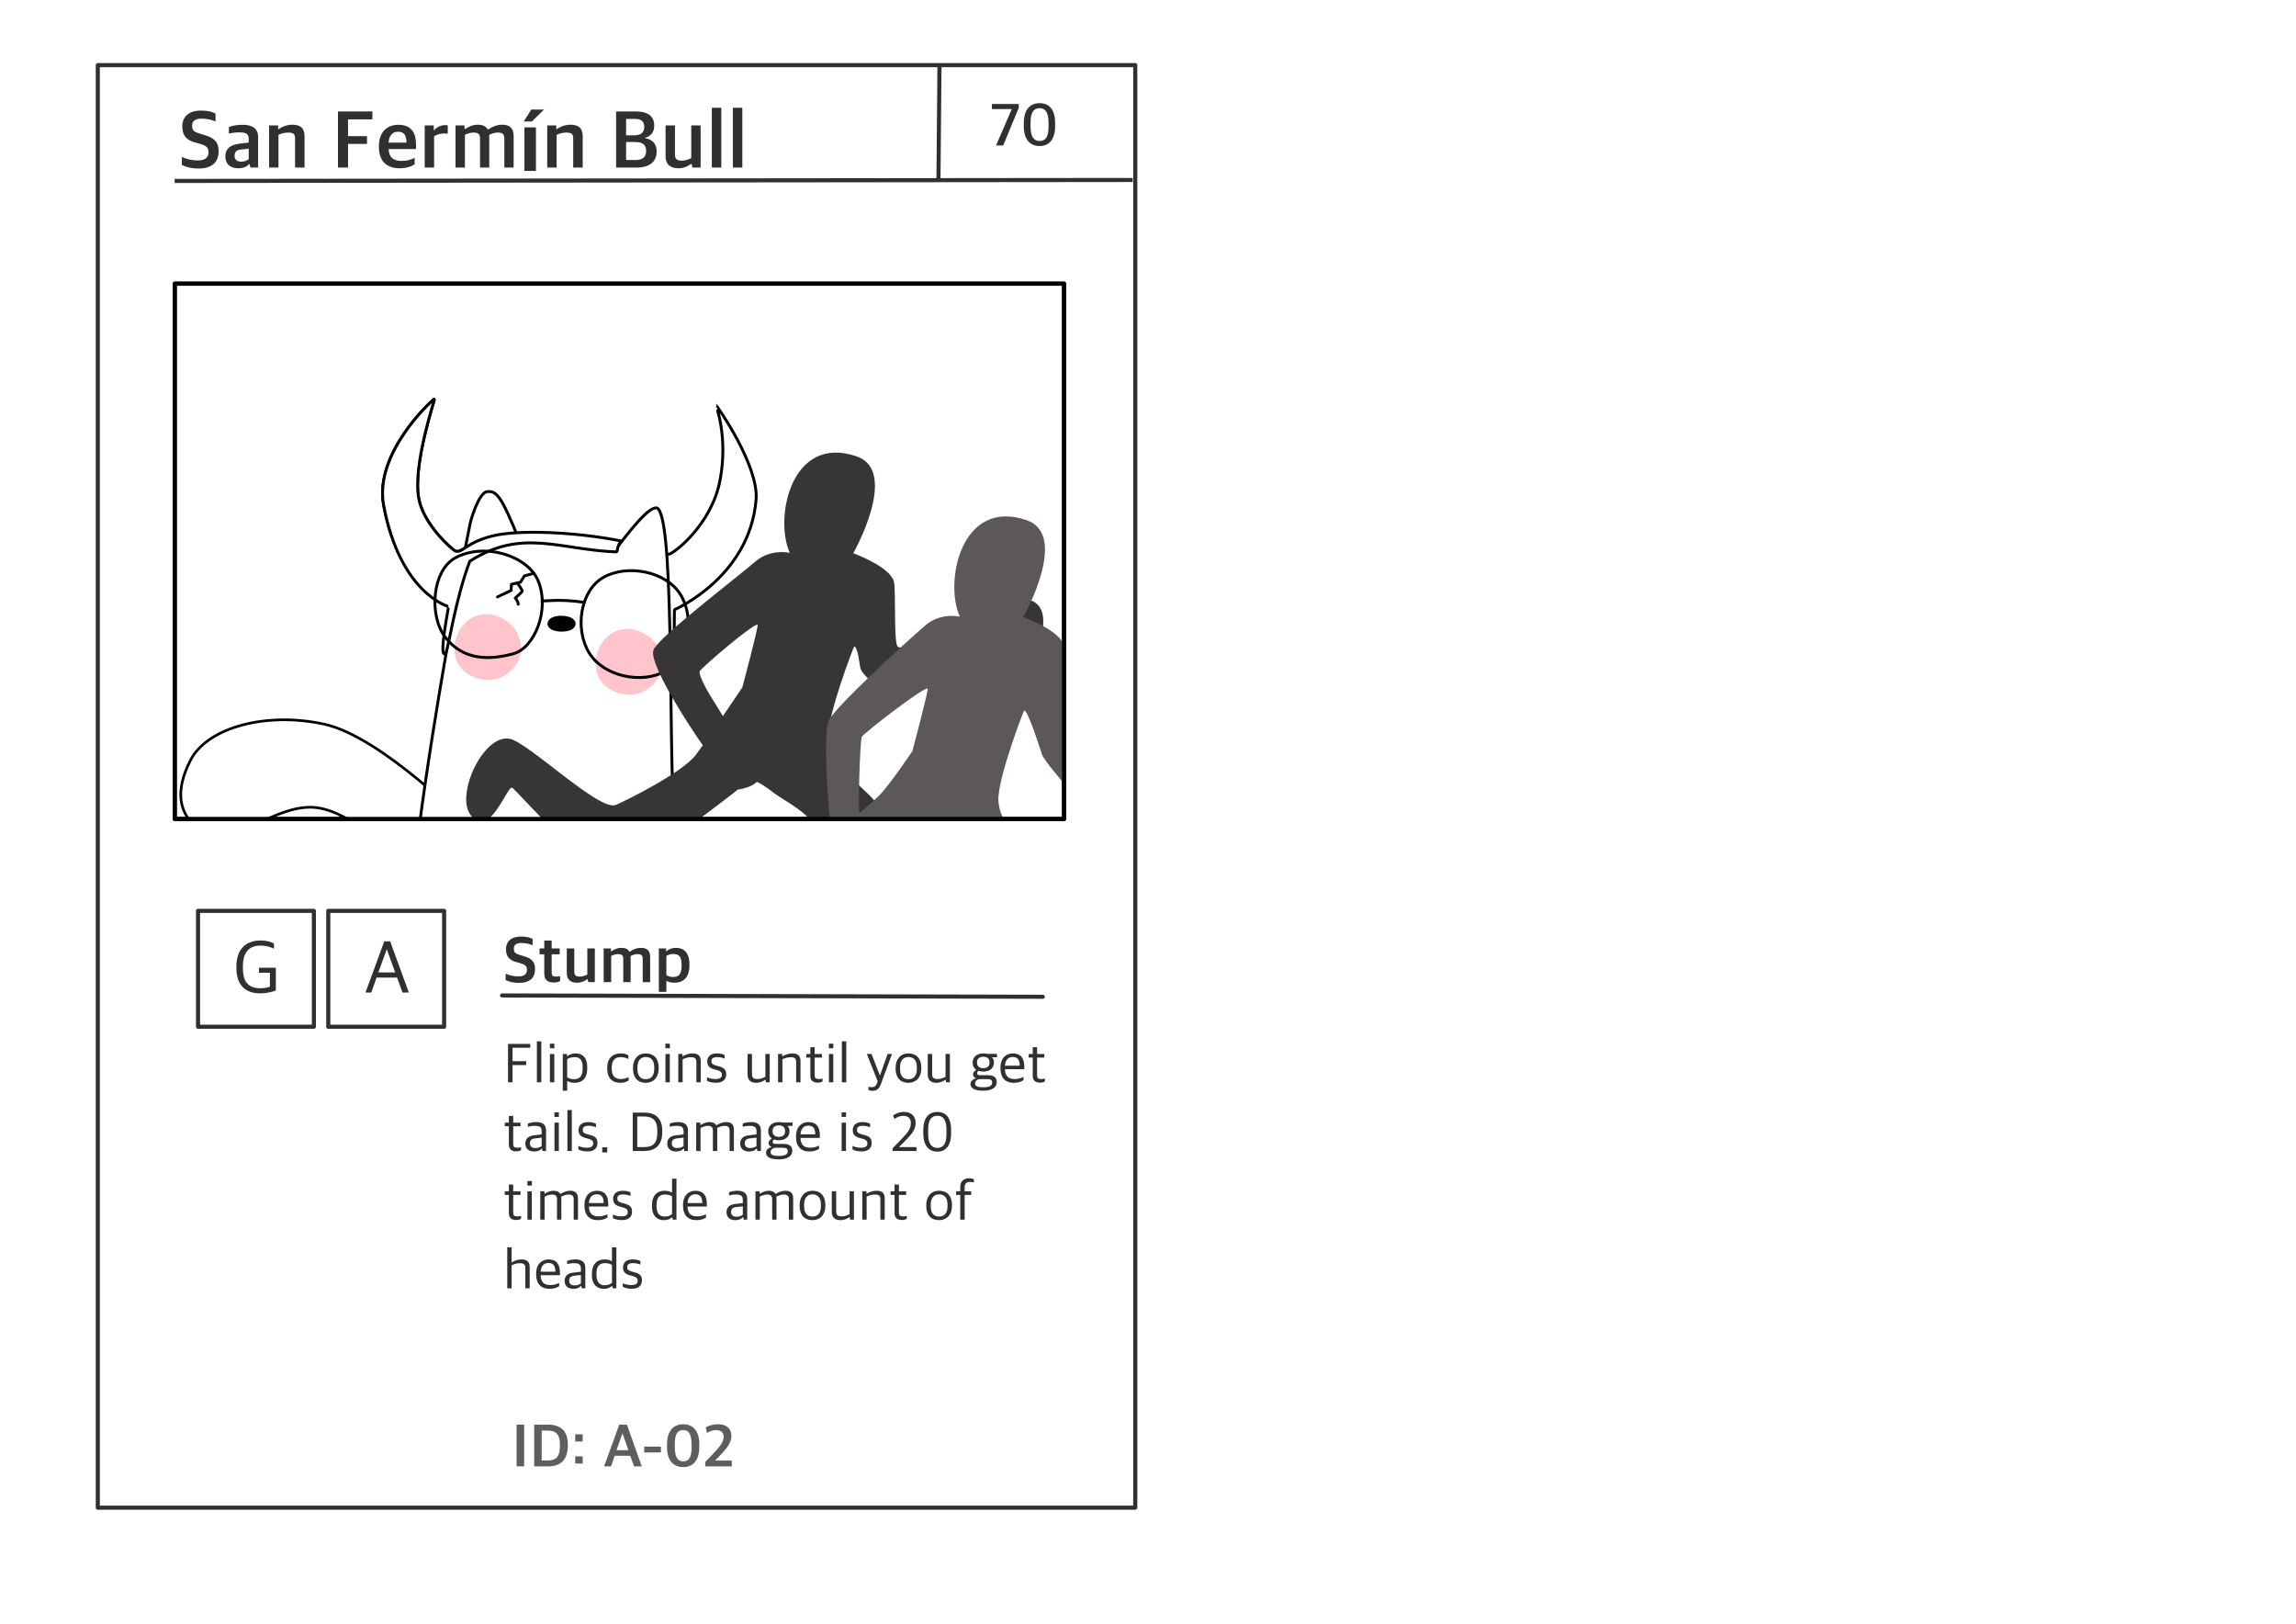 <?xml version="1.0" encoding="UTF-8" standalone="no"?>
<!DOCTYPE svg PUBLIC "-//W3C//DTD SVG 1.1//EN" "http://www.w3.org/Graphics/SVG/1.1/DTD/svg11.dtd">
<!-- Created with Vectornator (http://vectornator.io/) -->
<svg height="100%" stroke-miterlimit="10" style="fill-rule:nonzero;clip-rule:evenodd;stroke-linecap:round;stroke-linejoin:round;" version="1.1" viewBox="0 0 3370.82 2384.24" width="100%" xml:space="preserve" xmlns="http://www.w3.org/2000/svg" xmlns:vectornator="http://vectornator.io" xmlns:xlink="http://www.w3.org/1999/xlink">
<defs>
<filter color-interpolation-filters="sRGB" filterUnits="userSpaceOnUse" height="2185.82" id="Filter" width="1591.42" x="122.043" y="88.045">
<feDropShadow dx="12.619" dy="26.617" flood-color="#000000" flood-opacity="0.333" in="SourceGraphic" result="Shadow" stdDeviation="12.461"/>
</filter>
<linearGradient gradientTransform="matrix(0.339 0 0 0.339 144.487 949.429)" gradientUnits="userSpaceOnUse" id="LinearGradient" x1="410.499" x2="811.333" y1="1963.39" y2="1963.39">
<stop offset="0" stop-color="#11256b"/>
<stop offset="0.705" stop-color="#2a57fa"/>
<stop offset="1" stop-color="#8ba0ef"/>
</linearGradient>
<radialGradient cx="496.217" cy="1606.08" gradientTransform="matrix(1 0 0 1 -131.763 1.042)" gradientUnits="userSpaceOnUse" id="RadialGradient" r="80.328">
<stop offset="0.818" stop-color="#1c0740" stop-opacity="0.002"/>
<stop offset="1" stop-color="#000000"/>
</radialGradient>
<linearGradient gradientTransform="matrix(0.339 0 0 0.339 276.4 949.429)" gradientUnits="userSpaceOnUse" id="LinearGradient_2" x1="410.499" x2="811.333" y1="1963.39" y2="1963.39">
<stop offset="0" stop-color="#11256b"/>
<stop offset="0.705" stop-color="#2a57fa"/>
<stop offset="1" stop-color="#8ba0ef"/>
</linearGradient>
<radialGradient cx="496.217" cy="1606.08" gradientTransform="matrix(1 0 0 1 0 0)" gradientUnits="userSpaceOnUse" id="RadialGradient_2" r="80.328">
<stop offset="0.818" stop-color="#1c0740" stop-opacity="0.002"/>
<stop offset="1" stop-color="#000000"/>
</radialGradient>
<linearGradient gradientTransform="matrix(1 0 0 1 0 0)" gradientUnits="userSpaceOnUse" id="LinearGradient_3" x1="730.776" x2="541.797" y1="382.208" y2="1011.62">
<stop offset="0.159" stop-color="#c9e7f6"/>
<stop offset="0.752" stop-color="#0e8fc2"/>
</linearGradient>
<path d="M256.549 416.4L1562.17 416.4L1562.17 1202.1L256.549 1202.1L256.549 416.4Z" id="Fill"/>
</defs>
<g id="Capa-3-copiar" vectornator:layerName="Capa 3 copiar">
<path d="M143.577 95.581L1666.7 95.581L1666.7 2213.09L143.577 2213.09L143.577 95.581Z" fill="#ffffff" fill-rule="nonzero" filter="url(#Filter)" stroke="#303030" stroke-linecap="round" stroke-linejoin="round" stroke-width="6" vectornator:shadowAngle="1.12809" vectornator:shadowColor="#000000" vectornator:shadowOffset="29.4574" vectornator:shadowOpacity="0.333" vectornator:shadowRadius="24.9225"/>
<g opacity="0">
<path d="M283.765 1606.09C283.765 1561.43 319.729 1525.23 364.093 1525.23C408.457 1525.23 444.421 1561.43 444.421 1606.09C444.421 1650.74 408.457 1686.94 364.093 1686.94C319.729 1686.94 283.765 1650.74 283.765 1606.09Z" fill="#1c0740" fill-rule="nonzero" opacity="1" stroke="none"/>
<path d="M419.24 1664.68C404.826 1678.51 385.312 1687 363.828 1687C319.464 1687 283.5 1650.8 283.5 1606.14C301.226 1545.49 375.849 1531.39 391.327 1548.21C382.439 1552.88 331.497 1574.16 336.494 1618.09C336.519 1618.31 344.519 1597.33 365.131 1594.21C365.616 1594.14 354.099 1604.84 351.184 1616.29C359.928 1607.96 368.523 1608.33 368.67 1608.58C369.06 1609.23 354.794 1627.17 355.835 1645.49C364.996 1628.42 386.638 1607.08 415.786 1606.04C403.918 1629.15 399.039 1641.13 419.234 1663.62" fill="url(#LinearGradient)" fill-rule="nonzero" opacity="1" stroke="none" vectornator:layerName="(oval)"/>
<path d="M284.126 1607.12C284.126 1562.46 320.09 1526.26 364.454 1526.26C408.818 1526.26 444.782 1562.46 444.782 1607.12C444.782 1651.78 408.818 1687.98 364.454 1687.98C320.09 1687.98 284.126 1651.78 284.126 1607.12Z" fill="url(#RadialGradient)" fill-rule="nonzero" opacity="1" stroke="none"/>
</g>
<g opacity="0">
<path d="M415.678 1606.09C415.678 1561.43 451.642 1525.23 496.005 1525.23C540.369 1525.23 576.333 1561.43 576.333 1606.09C576.333 1650.74 540.369 1686.94 496.005 1686.94C451.642 1686.94 415.678 1650.74 415.678 1606.09Z" fill="#1c0740" fill-rule="nonzero" opacity="1" stroke="none"/>
<path d="M551.152 1664.68C536.739 1678.51 517.225 1687 495.741 1687C451.377 1687 415.413 1650.8 415.413 1606.14C433.139 1545.49 507.761 1531.39 523.239 1548.21C514.351 1552.88 463.41 1574.16 468.406 1618.09C468.431 1618.31 476.431 1597.33 497.043 1594.21C497.528 1594.14 486.011 1604.84 483.096 1616.29C491.841 1607.96 500.436 1608.33 500.583 1608.58C500.973 1609.23 486.707 1627.17 487.748 1645.49C496.909 1628.42 518.55 1607.08 547.698 1606.04C535.831 1629.15 530.951 1641.13 551.147 1663.62" fill="url(#LinearGradient_2)" fill-rule="nonzero" opacity="1" stroke="none" vectornator:layerName="(oval)"/>
<path d="M415.889 1606.08C415.889 1561.42 451.853 1525.22 496.217 1525.22C540.581 1525.22 576.545 1561.42 576.545 1606.08C576.545 1650.73 540.581 1686.94 496.217 1686.94C451.853 1686.94 415.889 1650.73 415.889 1606.08Z" fill="url(#RadialGradient_2)" fill-rule="nonzero" opacity="1" stroke="none"/>
</g>
<path d="M289.055 293.809L1511.94 293.809C1527.26 293.809 1539.68 306.229 1539.68 321.55L1539.68 1084.04C1539.68 1099.36 1527.26 1111.78 1511.94 1111.78L289.055 1111.78C273.733 1111.78 261.313 1099.36 261.313 1084.04L261.313 321.55C261.313 306.229 273.733 293.809 289.055 293.809Z" fill="url(#LinearGradient_3)" fill-rule="nonzero" opacity="0" stroke="none"/>
<g opacity="0">
<path d="M295.874 1113.57C274.172 1113.11 260.851 1104.07 261.286 1079.44C449.231 919.943 927.299 634.835 1031.46 537.053C1126.82 447.527 1127.74 422.552 1207.37 366.631C1362.59 257.643 1491.74 353.622 1486.39 441.202C1481.96 513.563 1449.1 583.582 1369.61 605.657C1281.95 630.004 1230.47 556.911 1160.88 595.439C1054.62 665.882 748.712 1015.02 711.296 1112.15C703.31 1109.5 375.134 1110.64 295.874 1113.57Z" fill="#5a7a91" fill-rule="nonzero" opacity="1" stroke="none"/>
<path d="M1461.62 529.117C1436.04 539.344 1419.61 543.396 1396.91 543.863C1388.55 544.035 1375.24 584.774 1349.93 592.199C1321.98 585.292 1308.75 549.925 1301.06 552.055C1264.09 562.295 1228.54 546.944 1208.9 529.578" fill="none" opacity="1" stroke="#000000" stroke-linecap="round" stroke-linejoin="round" stroke-width="3"/>
<path d="M1287.75 458.581C1295.02 424.21 1340.55 390.338 1363.63 399.043C1387.05 407.875 1388 433.643 1381.81 462.941C1374.9 495.69 1348.82 529.747 1324.05 529.747C1299.28 529.747 1280.83 491.328 1287.75 458.581Z" fill="#d0f0e3" fill-rule="nonzero" opacity="1" stroke="none"/>
<path d="M1310.97 475.108C1315.21 457.723 1341.74 440.591 1355.19 444.994C1368.83 449.461 1369.38 462.494 1365.78 477.313C1361.75 493.878 1346.55 511.104 1332.12 511.104C1317.69 511.104 1306.94 491.672 1310.97 475.108Z" fill="#000000" fill-rule="nonzero" opacity="1" stroke="none"/>
<path d="M1336.74 476.41C1338.38 468.716 1348.69 461.134 1353.91 463.082C1359.21 465.059 1359.43 470.827 1358.03 477.386C1356.46 484.717 1350.56 492.34 1344.95 492.34C1339.35 492.34 1335.17 483.74 1336.74 476.41Z" fill="#ffffff" fill-rule="nonzero" opacity="1" stroke="none"/>
<path d="M1393.65 463.096C1398.88 437.598 1427.03 411.266 1443.62 417.725C1460.45 424.277 1461.14 443.393 1456.69 465.128C1451.72 489.423 1432.97 514.689 1415.17 514.689C1397.37 514.689 1388.67 487.39 1393.65 463.096Z" fill="#d0f0e3" fill-rule="nonzero" opacity="1" stroke="none"/>
<path d="M1405.77 474.154C1408.82 461.257 1427.88 448.547 1437.55 451.814C1447.35 455.128 1447.75 464.797 1445.16 475.79C1442.27 488.079 1431.34 500.858 1420.97 500.858C1410.6 500.858 1402.87 486.442 1405.77 474.154Z" fill="#000000" fill-rule="nonzero" opacity="1" stroke="none"/>
<path d="M1419.96 477.577C1421.32 471.435 1429.85 465.382 1434.17 466.937C1438.56 468.516 1438.74 473.12 1437.58 478.356C1436.28 484.208 1431.4 490.295 1426.76 490.295C1422.12 490.295 1418.66 483.429 1419.96 477.577Z" fill="#ffffff" fill-rule="nonzero" opacity="1" stroke="none"/>
</g>
<g opacity="1">
<path d="M1659.89 264.179L259.402 265.584" fill="none" opacity="1" stroke="#303030" stroke-linecap="square" stroke-linejoin="round" stroke-width="6"/>
<path d="M1379.23 101.397L1377.81 260.157" fill="none" opacity="1" stroke="#303030" stroke-linecap="square" stroke-linejoin="round" stroke-width="6"/>
<path d="M1400.37 99.119L1663.24 99.119L1663.24 263.695L1400.37 263.695L1400.37 99.119Z" fill="#ffffff" fill-rule="nonzero" opacity="0" stroke="none"/>
<g fill="#303030" opacity="1" stroke="none" vectornator:layerName="Text">
<path d="M291.6 247.368C311.52 247.368 321 237.648 321 222.048C321 207.408 313.2 202.008 300.24 198.288L292.56 195.888C284.4 193.608 282 190.848 282 184.368C282 177.768 286.8 174.168 295.44 174.168C304.56 174.168 311.28 176.088 316.44 178.248L316.44 166.728C311.88 164.328 306 162.288 295.2 162.288C276.6 162.288 267.6 171.768 267.6 185.688C267.6 199.608 274.68 205.848 286.32 209.088L294.12 211.248C303.12 214.008 306.12 216.648 306.12 223.488C306.12 230.928 301.44 235.488 290.4 235.488C281.4 235.488 273.6 233.328 267 230.448L267 242.088C272.64 245.088 280.8 247.368 291.6 247.368Z"/>
<path d="M349.8 247.008C357.84 247.008 362.76 244.368 365.76 240.888L366.48 240.888L367.56 245.928L378.96 245.928L378.96 201.528C378.96 188.688 370.68 183.168 356.4 183.168C348.36 183.168 341.76 184.248 336 186.528L336 196.008C339.72 195.168 345 194.328 351 194.328C361.44 194.328 365.16 196.248 365.16 204.648L365.16 209.328L350.64 211.008C338.4 212.808 330.84 218.088 330.84 229.488C330.84 241.368 338.64 247.008 349.8 247.008ZM354 237.288C348.36 237.288 344.4 234.648 344.4 228.768C344.4 222.528 347.64 220.008 353.76 219.528L365.16 218.328L365.16 233.568C362.88 235.728 358.44 237.288 354 237.288Z"/>
<path d="M395.04 245.928L408.84 245.928L408.84 197.928C412.56 196.128 417.96 194.568 422.76 194.568C431.16 194.568 433.2 197.088 433.2 203.328L433.2 245.928L447.12 245.928L447.12 200.088C447.12 187.848 441 183.048 429.12 183.048C421.68 183.048 414.12 185.808 408.84 189.648L408.36 189.648L408.36 184.128L395.04 184.128L395.04 245.928Z"/>
<path d="M496.2 245.928L510.96 245.928L510.96 211.248L538.8 211.248L538.8 199.848L510.96 199.848L510.96 175.248L546.72 175.248L546.72 163.608L496.2 163.608L496.2 245.928Z"/>
<path d="M586.92 247.008C597.36 247.008 604.56 244.008 608.76 241.248L608.76 231.648C603.36 234.408 597.6 236.208 589.68 236.208C577.92 236.208 571.32 231.648 570.48 218.808L610.8 218.808L610.8 213.048C610.8 193.368 602.88 183.168 584.64 183.168C568.92 183.168 556.32 193.368 556.32 214.128L556.32 215.808C556.32 235.368 566.4 247.008 586.92 247.008ZM584.4 193.368C592.44 193.368 596.76 197.688 596.76 209.328L570.48 209.328C571.44 196.728 578.04 193.368 584.4 193.368Z"/>
<path d="M623.52 245.928L637.32 245.928L637.32 199.968C641.28 197.448 646.8 195.888 652.32 195.888C653.76 195.888 655.8 196.008 657.36 196.248L657.36 184.008C656.76 183.768 655.2 183.648 653.52 183.648C647.04 183.648 640.68 186.888 637.32 191.328L636.84 191.328L636.84 184.128L623.52 184.128L623.52 245.928Z"/>
<path d="M668.76 245.928L682.56 245.928L682.56 197.928C686.28 196.008 690.84 194.568 695.28 194.568C702.24 194.568 704.76 197.088 704.76 203.208L704.76 245.928L718.32 245.928L718.32 200.808C718.32 199.608 718.2 199.008 718.08 198.048C722.76 195.768 726.84 194.568 730.92 194.568C738 194.568 740.4 197.088 740.4 203.208L740.4 245.928L754.08 245.928L754.08 199.968C754.08 187.728 747.96 183.048 737.04 183.048C730.08 183.048 723.12 185.688 716.76 190.008L716.04 190.008C713.28 185.208 708.48 183.048 701.4 183.048C694.2 183.048 687.84 185.928 682.56 189.648L682.08 189.648L682.08 184.128L668.76 184.128L668.76 245.928Z"/>
<path d="M769.907 186.981L786.841 186.981L786.841 250.848L769.907 250.848L769.907 186.981ZM780.044 160.848L798.677 160.848L780.864 178.368L768.794 178.368L780.044 160.848Z"/>
<path d="M803.38 245.928L817.18 245.928L817.18 197.928C820.9 196.128 826.3 194.568 831.1 194.568C839.5 194.568 841.54 197.088 841.54 203.328L841.54 245.928L855.46 245.928L855.46 200.088C855.46 187.848 849.34 183.048 837.46 183.048C830.02 183.048 822.46 185.808 817.18 189.648L816.7 189.648L816.7 184.128L803.38 184.128L803.38 245.928Z"/>
<path d="M904.54 245.928L935.38 245.928C954.82 245.928 964.06 236.088 964.06 222.408C964.06 210.408 957.34 204.648 947.02 202.728L947.02 202.368C956.86 199.248 960.46 193.008 960.46 184.368C960.46 171.288 952.3 163.608 933.34 163.608L904.54 163.608L904.54 245.928ZM919.18 234.888L919.18 208.488L932.5 208.488C942.94 208.488 948.58 212.088 948.58 221.568C948.58 230.568 943.3 234.888 933.34 234.888L919.18 234.888ZM919.18 198.648L919.18 174.528L931.3 174.528C940.78 174.528 945.82 177.528 945.82 186.408C945.82 195.768 939.34 198.648 930.7 198.648L919.18 198.648Z"/>
<path d="M995.86 247.008C1003.66 247.008 1009.66 244.248 1014.82 240.528L1015.42 240.528L1016.62 245.928L1028.62 245.928L1028.62 184.128L1014.82 184.128L1014.82 232.128C1010.86 233.928 1006.42 235.848 1001.02 235.848C993.34 235.848 990.94 233.088 990.94 226.368L990.94 184.128L977.14 184.128L977.14 229.008C977.14 241.128 983.86 247.008 995.86 247.008Z"/>
<path d="M1045.06 245.928L1058.98 245.928L1058.98 158.208L1045.06 158.208L1045.06 245.928Z"/>
<path d="M1075.9 245.928L1089.82 245.928L1089.82 158.208L1075.9 158.208L1075.9 245.928Z"/>
</g>
<g fill="#303030" opacity="1" stroke="none">
<path d="M1462.38 213.48L1472.82 213.48L1495.68 158.31L1495.68 152.64L1456.26 152.64L1456.26 160.11L1485.42 160.11L1462.38 213.48Z"/>
<path d="M1526.19 214.38C1538.88 214.38 1549.05 206.19 1549.05 185.04L1549.05 180.45C1549.05 159.12 1538.7 151.38 1526.37 151.38C1513.95 151.38 1503.06 159.03 1503.06 180.81L1503.06 185.13C1503.06 205.92 1513.23 214.38 1526.19 214.38ZM1526.19 207C1517.46 207 1512.96 200.07 1512.96 185.4L1512.96 179.82C1512.96 165.24 1517.55 158.76 1526.28 158.76C1534.92 158.76 1539.42 165.51 1539.42 180.36L1539.42 185.94C1539.42 200.97 1534.92 207 1526.19 207Z"/>
</g>
</g>
<g opacity="1">
<path d="M737.1 1461.22L1530.9 1463.14" fill="#f9f9f9" fill-rule="nonzero" opacity="1" stroke="#303030" stroke-linecap="round" stroke-linejoin="round" stroke-width="6"/>
<g fill="#303030" opacity="1" stroke="none">
<path d="M745.824 1588.7L752.46 1588.7L752.46 1563.42L772.536 1563.42L772.536 1557.71L752.46 1557.71L752.46 1537.97L778.5 1537.97L778.5 1532.34L745.824 1532.34L745.824 1588.7Z"/>
<path d="M788.244 1588.7L794.712 1588.7L794.712 1528.56L788.244 1528.56L788.244 1588.7Z"/>
<path d="M807.396 1588.7L813.78 1588.7L813.78 1547.12L807.396 1547.12L807.396 1588.7ZM807.312 1538.72L813.864 1538.72L813.864 1532L807.312 1532L807.312 1538.72Z"/>
<path d="M826.212 1601.13L832.68 1601.13L832.68 1586.69C835.032 1588.03 838.56 1589.46 843.348 1589.46C854.856 1589.46 862.164 1583.07 862.164 1567.87L862.164 1566.78C862.164 1551.32 854.268 1546.28 845.112 1546.28C839.736 1546.28 835.368 1548.13 832.764 1550.48L832.428 1550.48L832.428 1547.12L826.212 1547.12L826.212 1601.13ZM842.76 1584.17C838.392 1584.17 834.612 1582.82 832.68 1581.23L832.68 1554.77C834.612 1553.42 838.56 1551.74 843.432 1551.74C851.076 1551.74 855.444 1555.35 855.444 1567.11L855.444 1568.79C855.444 1579.97 850.656 1584.17 842.76 1584.17Z"/>
<path d="M910.716 1589.46C916.512 1589.46 920.208 1587.78 922.896 1586.18L922.896 1580.97C920.796 1582.15 917.1 1583.91 911.472 1583.91C902.568 1583.91 898.116 1579.13 898.116 1568.46L898.116 1566.44C898.116 1556.87 903.072 1551.74 910.632 1551.74C916.092 1551.74 918.78 1552.75 922.476 1554.43L922.476 1549.05C919.704 1547.29 916.428 1546.28 910.968 1546.28C900.216 1546.28 891.48 1552.67 891.48 1567.45L891.48 1568.71C891.48 1582.4 898.788 1589.46 910.716 1589.46Z"/>
<path d="M948.096 1589.46C959.352 1589.46 967.08 1581.56 967.08 1568.29L967.08 1567.11C967.08 1553.93 959.94 1546.28 948.18 1546.28C936.924 1546.28 929.28 1554.18 929.28 1567.37L929.28 1568.63C929.28 1581.9 936.336 1589.46 948.096 1589.46ZM948.264 1584.17C941.292 1584.17 935.832 1580.39 935.832 1568.79L935.832 1566.69C935.832 1556.95 940.536 1551.57 948.096 1551.57C954.9 1551.57 960.528 1555.35 960.528 1566.95L960.528 1569.05C960.528 1578.87 955.824 1584.17 948.264 1584.17Z"/>
<path d="M976.992 1588.7L983.376 1588.7L983.376 1547.12L976.992 1547.12L976.992 1588.7ZM976.908 1538.72L983.46 1538.72L983.46 1532L976.908 1532L976.908 1538.72Z"/>
<path d="M995.808 1588.7L1002.19 1588.7L1002.19 1554.85C1005.64 1553.25 1010 1551.83 1013.95 1551.83C1020.59 1551.83 1022.35 1553.93 1022.35 1558.97L1022.35 1588.7L1028.74 1588.7L1028.74 1557.62C1028.74 1549.56 1024.79 1546.28 1016.64 1546.28C1011.52 1546.28 1006.14 1548.13 1002.28 1550.65L1001.94 1550.65L1001.94 1547.04L995.808 1547.04L995.808 1588.7Z"/>
<path d="M1051.42 1589.37C1060.57 1589.37 1066.12 1585.01 1066.12 1577.11C1066.12 1569.89 1062.84 1567.2 1054.86 1565.1L1050.66 1563.92C1046.21 1562.66 1044.44 1561.15 1044.44 1557.54C1044.44 1553.67 1047.22 1551.74 1052.84 1551.74C1057.46 1551.74 1061.66 1552.83 1063.85 1553.93L1063.85 1548.72C1061.66 1547.54 1058.05 1546.28 1052.51 1546.28C1042.93 1546.28 1038.31 1551.07 1038.31 1558.13C1038.31 1565.18 1042.43 1567.95 1048.48 1569.63L1052.59 1570.73C1057.88 1572.24 1059.82 1573.92 1059.82 1577.78C1059.82 1581.56 1057.13 1583.91 1050.49 1583.91C1044.61 1583.91 1041.59 1582.65 1037.98 1581.31L1037.98 1586.43C1041.42 1588.37 1045.96 1589.37 1051.42 1589.37Z"/>
<path d="M1110.3 1589.46C1115.34 1589.46 1119.79 1587.53 1123.57 1584.92L1123.91 1584.92L1124.5 1588.7L1130.04 1588.7L1130.04 1547.04L1123.66 1547.04L1123.66 1580.64C1120.21 1582.32 1116.52 1583.91 1112.06 1583.91C1105.93 1583.91 1104 1581.73 1104 1576.35L1104 1547.04L1097.53 1547.04L1097.53 1577.28C1097.53 1585.34 1102.15 1589.46 1110.3 1589.46Z"/>
<path d="M1142.3 1588.7L1148.69 1588.7L1148.69 1554.85C1152.13 1553.25 1156.5 1551.83 1160.45 1551.83C1167.08 1551.83 1168.85 1553.93 1168.85 1558.97L1168.85 1588.7L1175.23 1588.7L1175.23 1557.62C1175.23 1549.56 1171.28 1546.28 1163.14 1546.28C1158.01 1546.28 1152.64 1548.13 1148.77 1550.65L1148.44 1550.65L1148.44 1547.04L1142.3 1547.04L1142.3 1588.7Z"/>
<path d="M1200.52 1589.21C1204.13 1589.21 1205.89 1588.28 1207.57 1587.53L1207.57 1583.16C1205.89 1583.66 1203.96 1583.91 1202.2 1583.91C1197.41 1583.91 1196.06 1582.32 1196.06 1578.29L1196.06 1552.41L1206.73 1552.41L1206.73 1547.12L1196.06 1547.12L1196.06 1537.21L1189.68 1537.21L1189.68 1547.12L1183.72 1547.12L1183.72 1552.41L1189.68 1552.41L1189.68 1579.29C1189.68 1586.35 1193.96 1589.21 1200.52 1589.21Z"/>
<path d="M1216.98 1588.7L1223.36 1588.7L1223.36 1547.12L1216.98 1547.12L1216.98 1588.7ZM1216.9 1538.72L1223.45 1538.72L1223.45 1532L1216.9 1532L1216.9 1538.72Z"/>
<path d="M1235.96 1588.7L1242.43 1588.7L1242.43 1528.56L1235.96 1528.56L1235.96 1588.7Z"/>
<path d="M1280.15 1601.22C1287.04 1601.22 1290.48 1598.7 1293.25 1591.31L1309.63 1547.04L1303.16 1547.04L1291.91 1578.71L1291.74 1578.71L1279.48 1547.04L1272.59 1547.04L1288.55 1587.19L1287.29 1590.63C1285.52 1595.17 1283 1595.84 1278.97 1595.84C1277.46 1595.84 1275.95 1595.42 1274.94 1595.25L1274.94 1600.04C1276.12 1600.63 1278.22 1601.22 1280.15 1601.22Z"/>
<path d="M1333.66 1589.46C1344.91 1589.46 1352.64 1581.56 1352.64 1568.29L1352.64 1567.11C1352.64 1553.93 1345.5 1546.28 1333.74 1546.28C1322.48 1546.28 1314.84 1554.18 1314.84 1567.37L1314.84 1568.63C1314.84 1581.9 1321.9 1589.46 1333.66 1589.46ZM1333.82 1584.17C1326.85 1584.17 1321.39 1580.39 1321.39 1568.79L1321.39 1566.69C1321.39 1556.95 1326.1 1551.57 1333.66 1551.57C1340.46 1551.57 1346.09 1555.35 1346.09 1566.95L1346.09 1569.05C1346.09 1578.87 1341.38 1584.17 1333.82 1584.17Z"/>
<path d="M1374.82 1589.46C1379.86 1589.46 1384.31 1587.53 1388.09 1584.92L1388.42 1584.92L1389.01 1588.7L1394.56 1588.7L1394.56 1547.04L1388.17 1547.04L1388.17 1580.64C1384.73 1582.32 1381.03 1583.91 1376.58 1583.91C1370.45 1583.91 1368.52 1581.73 1368.52 1576.35L1368.52 1547.04L1362.05 1547.04L1362.05 1577.28C1362.05 1585.34 1366.67 1589.46 1374.82 1589.46Z"/>
<path d="M1443.44 1601.05C1457.64 1601.05 1463.35 1595.42 1463.35 1588.28C1463.35 1580.55 1457.72 1578.29 1450.16 1578.29L1438.66 1578.29C1435.88 1578.29 1434.54 1577.45 1434.54 1575.18C1434.54 1573.83 1435.38 1572.83 1436.47 1571.82C1438.66 1572.57 1441.01 1572.99 1443.61 1572.99C1452.35 1572.99 1459.24 1568.54 1459.24 1559.64L1459.24 1559.55C1459.24 1556.28 1458.14 1553.76 1456.21 1551.91L1463.69 1551.91L1463.69 1546.95L1449.58 1546.95C1447.73 1546.53 1445.8 1546.28 1443.7 1546.28C1434.54 1546.28 1427.99 1551.07 1427.99 1559.72L1427.99 1559.89C1427.99 1564.85 1430 1568.21 1433.2 1570.31C1430 1572.66 1428.49 1574.59 1428.49 1577.19C1428.49 1579.97 1430.34 1581.73 1432.69 1582.4L1432.69 1582.82C1428.41 1584.25 1424.8 1586.85 1424.8 1591.31C1424.8 1597.35 1430.76 1601.05 1443.44 1601.05ZM1443.28 1596.01C1435.04 1596.01 1431.52 1594.16 1431.52 1590.47C1431.52 1586.94 1433.95 1585.09 1437.14 1584L1449.16 1584C1454.62 1584 1456.63 1585.26 1456.63 1589.12C1456.63 1593.49 1453.1 1596.01 1443.28 1596.01ZM1443.61 1567.95C1438.07 1567.95 1434.37 1565.27 1434.37 1559.81L1434.37 1559.39C1434.37 1554.18 1437.9 1551.15 1443.61 1551.15C1449.24 1551.15 1452.77 1553.76 1452.77 1559.47L1452.77 1559.89C1452.77 1565.27 1449.41 1567.95 1443.61 1567.95Z"/>
<path d="M1488.55 1589.46C1495.27 1589.46 1500.06 1587.36 1502.58 1585.59L1502.58 1580.81C1498.8 1582.57 1495.1 1583.91 1489.56 1583.91C1480.66 1583.91 1475.7 1579.88 1475.36 1569.47L1503.76 1569.47L1503.76 1565.85C1503.76 1552.92 1498.38 1546.28 1486.96 1546.28C1477.38 1546.28 1468.81 1552.75 1468.81 1567.28L1468.81 1568.46C1468.81 1581.48 1475.45 1589.46 1488.55 1589.46ZM1486.79 1551.49C1493.59 1551.49 1497.04 1555.27 1497.04 1564.34L1475.36 1564.34C1476.04 1554.51 1481.58 1551.49 1486.79 1551.49Z"/>
<path d="M1527.02 1589.21C1530.64 1589.21 1532.4 1588.28 1534.08 1587.53L1534.08 1583.16C1532.4 1583.66 1530.47 1583.91 1528.7 1583.91C1523.92 1583.91 1522.57 1582.32 1522.57 1578.29L1522.57 1552.41L1533.24 1552.41L1533.24 1547.12L1522.57 1547.12L1522.57 1537.21L1516.19 1537.21L1516.19 1547.12L1510.22 1547.12L1510.22 1552.41L1516.19 1552.41L1516.19 1579.29C1516.19 1586.35 1520.47 1589.21 1527.02 1589.21Z"/>
<path d="M757.92 1690.01C761.532 1690.01 763.296 1689.08 764.976 1688.33L764.976 1683.96C763.296 1684.46 761.364 1684.71 759.6 1684.71C754.812 1684.71 753.468 1683.12 753.468 1679.09L753.468 1653.21L764.136 1653.21L764.136 1647.92L753.468 1647.92L753.468 1638.01L747.084 1638.01L747.084 1647.92L741.12 1647.92L741.12 1653.21L747.084 1653.21L747.084 1680.09C747.084 1687.15 751.368 1690.01 757.92 1690.01Z"/>
<path d="M784.296 1690.26C789.924 1690.26 793.452 1688.24 795.384 1685.89L795.804 1685.89L796.476 1689.5L801.684 1689.5L801.684 1659.35C801.684 1650.86 796.56 1647.08 787.404 1647.08C782.616 1647.08 778.584 1647.84 774.972 1649.35L774.972 1653.97C777.576 1653.21 780.852 1652.63 784.884 1652.63C792.36 1652.63 795.216 1654.31 795.216 1660.77L795.216 1665.14L783.96 1666.49C775.98 1667.41 771.276 1671.27 771.276 1678.58C771.276 1686.39 776.736 1690.26 784.296 1690.26ZM785.892 1685.22C781.104 1685.22 777.996 1682.95 777.996 1678.41C777.996 1673.63 780.516 1671.53 785.64 1671.02L795.216 1669.93L795.216 1682.19C793.452 1683.96 789.756 1685.22 785.892 1685.22Z"/>
<path d="M814.032 1689.5L820.416 1689.5L820.416 1647.92L814.032 1647.92L814.032 1689.5ZM813.948 1639.52L820.5 1639.52L820.5 1632.8L813.948 1632.8L813.948 1639.52Z"/>
<path d="M833.016 1689.5L839.484 1689.5L839.484 1629.36L833.016 1629.36L833.016 1689.5Z"/>
<path d="M862.5 1690.17C871.656 1690.17 877.2 1685.81 877.2 1677.91C877.2 1670.69 873.924 1668 865.944 1665.9L861.744 1664.72C857.292 1663.46 855.528 1661.95 855.528 1658.34C855.528 1654.47 858.3 1652.54 863.928 1652.54C868.548 1652.54 872.748 1653.63 874.932 1654.73L874.932 1649.52C872.748 1648.34 869.136 1647.08 863.592 1647.08C854.016 1647.08 849.396 1651.87 849.396 1658.93C849.396 1665.98 853.512 1668.75 859.56 1670.43L863.676 1671.53C868.968 1673.04 870.9 1674.72 870.9 1678.58C870.9 1682.36 868.212 1684.71 861.576 1684.71C855.696 1684.71 852.672 1683.45 849.06 1682.11L849.06 1687.23C852.504 1689.17 857.04 1690.17 862.5 1690.17Z"/>
<path d="M884.172 1691.6L891.48 1691.6L891.48 1684.13L884.172 1684.13L884.172 1691.6Z"/>
<path d="M928.944 1689.5L945.744 1689.5C964.056 1689.5 972.288 1679.17 972.288 1661.45L972.288 1659.85C972.288 1641.87 962.796 1633.14 945.66 1633.14L928.944 1633.14L928.944 1689.5ZM935.58 1683.79L935.58 1638.85L944.988 1638.85C957.924 1638.85 965.064 1644.23 965.064 1659.85L965.064 1662.37C965.064 1677.41 959.184 1683.79 945.912 1683.79L935.58 1683.79Z"/>
<path d="M992.616 1690.26C998.244 1690.26 1001.77 1688.24 1003.7 1685.89L1004.12 1685.89L1004.8 1689.5L1010 1689.5L1010 1659.35C1010 1650.86 1004.88 1647.08 995.724 1647.08C990.936 1647.08 986.904 1647.84 983.292 1649.35L983.292 1653.97C985.896 1653.21 989.172 1652.63 993.204 1652.63C1000.68 1652.63 1003.54 1654.31 1003.54 1660.77L1003.54 1665.14L992.28 1666.49C984.3 1667.41 979.596 1671.27 979.596 1678.58C979.596 1686.39 985.056 1690.26 992.616 1690.26ZM994.212 1685.22C989.424 1685.22 986.316 1682.95 986.316 1678.41C986.316 1673.63 988.836 1671.53 993.96 1671.02L1003.54 1669.93L1003.54 1682.19C1001.77 1683.96 998.076 1685.22 994.212 1685.22Z"/>
<path d="M1022.1 1689.5L1028.48 1689.5L1028.48 1655.65C1031.84 1654.05 1035.54 1652.63 1039.07 1652.63C1044.61 1652.63 1046.63 1654.73 1046.63 1659.77L1046.63 1689.5L1053.01 1689.5L1053.01 1658.42C1053.01 1657.41 1052.93 1656.66 1052.76 1655.65C1056.71 1653.89 1060.24 1652.63 1063.51 1652.63C1069.14 1652.63 1071.16 1654.73 1071.16 1659.77L1071.16 1689.5L1077.46 1689.5L1077.46 1658.42C1077.46 1650.36 1073.26 1647.08 1066.03 1647.08C1061.33 1647.08 1056.46 1648.76 1051.92 1651.7L1051.58 1651.7C1049.65 1648.59 1046.29 1647.08 1041.59 1647.08C1036.88 1647.08 1032.43 1649.01 1028.57 1651.45L1028.23 1651.45L1028.23 1647.84L1022.1 1647.84L1022.1 1689.5Z"/>
<path d="M1099.72 1690.26C1105.34 1690.26 1108.87 1688.24 1110.8 1685.89L1111.22 1685.89L1111.9 1689.5L1117.1 1689.5L1117.1 1659.35C1117.1 1650.86 1111.98 1647.08 1102.82 1647.08C1098.04 1647.08 1094 1647.84 1090.39 1649.35L1090.39 1653.97C1093 1653.21 1096.27 1652.63 1100.3 1652.63C1107.78 1652.63 1110.64 1654.31 1110.64 1660.77L1110.64 1665.14L1099.38 1666.49C1091.4 1667.41 1086.7 1671.27 1086.7 1678.58C1086.7 1686.39 1092.16 1690.26 1099.72 1690.26ZM1101.31 1685.22C1096.52 1685.22 1093.42 1682.95 1093.42 1678.41C1093.42 1673.63 1095.94 1671.53 1101.06 1671.02L1110.64 1669.93L1110.64 1682.19C1108.87 1683.96 1105.18 1685.22 1101.31 1685.22Z"/>
<path d="M1143.31 1701.85C1157.51 1701.85 1163.22 1696.22 1163.22 1689.08C1163.22 1681.35 1157.59 1679.09 1150.03 1679.09L1138.52 1679.09C1135.75 1679.09 1134.41 1678.25 1134.41 1675.98C1134.41 1674.63 1135.25 1673.63 1136.34 1672.62C1138.52 1673.37 1140.88 1673.79 1143.48 1673.79C1152.22 1673.79 1159.1 1669.34 1159.1 1660.44L1159.1 1660.35C1159.1 1657.08 1158.01 1654.56 1156.08 1652.71L1163.56 1652.71L1163.56 1647.75L1149.44 1647.75C1147.6 1647.33 1145.66 1647.08 1143.56 1647.08C1134.41 1647.08 1127.86 1651.87 1127.86 1660.52L1127.86 1660.69C1127.86 1665.65 1129.87 1669.01 1133.06 1671.11C1129.87 1673.46 1128.36 1675.39 1128.36 1677.99C1128.36 1680.77 1130.21 1682.53 1132.56 1683.2L1132.56 1683.62C1128.28 1685.05 1124.66 1687.65 1124.66 1692.11C1124.66 1698.15 1130.63 1701.85 1143.31 1701.85ZM1143.14 1696.81C1134.91 1696.81 1131.38 1694.96 1131.38 1691.27C1131.38 1687.74 1133.82 1685.89 1137.01 1684.8L1149.02 1684.8C1154.48 1684.8 1156.5 1686.06 1156.5 1689.92C1156.5 1694.29 1152.97 1696.81 1143.14 1696.81ZM1143.48 1668.75C1137.94 1668.75 1134.24 1666.07 1134.24 1660.61L1134.24 1660.19C1134.24 1654.98 1137.77 1651.95 1143.48 1651.95C1149.11 1651.95 1152.64 1654.56 1152.64 1660.27L1152.64 1660.69C1152.64 1666.07 1149.28 1668.75 1143.48 1668.75Z"/>
<path d="M1188.42 1690.26C1195.14 1690.26 1199.93 1688.16 1202.45 1686.39L1202.45 1681.61C1198.67 1683.37 1194.97 1684.71 1189.43 1684.71C1180.52 1684.71 1175.57 1680.68 1175.23 1670.27L1203.62 1670.27L1203.62 1666.65C1203.62 1653.72 1198.25 1647.08 1186.82 1647.08C1177.25 1647.08 1168.68 1653.55 1168.68 1668.08L1168.68 1669.26C1168.68 1682.28 1175.32 1690.26 1188.42 1690.26ZM1186.66 1652.29C1193.46 1652.29 1196.9 1656.07 1196.9 1665.14L1175.23 1665.14C1175.9 1655.31 1181.45 1652.29 1186.66 1652.29Z"/>
<path d="M1235.63 1689.5L1242.01 1689.5L1242.01 1647.92L1235.63 1647.92L1235.63 1689.5ZM1235.54 1639.52L1242.1 1639.52L1242.1 1632.8L1235.54 1632.8L1235.54 1639.52Z"/>
<path d="M1265.03 1690.17C1274.18 1690.17 1279.73 1685.81 1279.73 1677.91C1279.73 1670.69 1276.45 1668 1268.47 1665.9L1264.27 1664.72C1259.82 1663.46 1258.06 1661.95 1258.06 1658.34C1258.06 1654.47 1260.83 1652.54 1266.46 1652.54C1271.08 1652.54 1275.28 1653.63 1277.46 1654.73L1277.46 1649.52C1275.28 1648.34 1271.66 1647.08 1266.12 1647.08C1256.54 1647.08 1251.92 1651.87 1251.92 1658.93C1251.92 1665.98 1256.04 1668.75 1262.09 1670.43L1266.2 1671.53C1271.5 1673.04 1273.43 1674.72 1273.43 1678.58C1273.43 1682.36 1270.74 1684.71 1264.1 1684.71C1258.22 1684.71 1255.2 1683.45 1251.59 1682.11L1251.59 1687.23C1255.03 1689.17 1259.57 1690.17 1265.03 1690.17Z"/>
<path d="M1310.47 1689.5L1345.5 1689.5L1345.5 1683.79L1319.8 1683.79L1328.62 1674.89C1338.36 1664.97 1344.24 1658.25 1344.24 1648.51C1344.24 1638.43 1338.11 1632.13 1326.77 1632.13C1320.38 1632.13 1314.67 1634.99 1311.14 1637.25L1313.08 1642.55C1316.35 1640.28 1320.89 1637.93 1325.68 1637.93C1333.66 1637.93 1337.27 1641.62 1337.27 1649.1C1337.27 1657.16 1331.89 1663.29 1323.91 1671.61L1310.47 1685.55L1310.47 1689.5Z"/>
<path d="M1376.16 1690.51C1387.58 1690.51 1396.32 1682.7 1396.32 1663.63L1396.32 1658.51C1396.32 1638.93 1387.25 1632.21 1376.24 1632.21C1365.16 1632.21 1355.5 1638.93 1355.5 1658.84L1355.5 1663.55C1355.5 1682.61 1364.57 1690.51 1376.16 1690.51ZM1376.16 1684.97C1367.34 1684.97 1362.64 1678.25 1362.64 1664.22L1362.64 1658C1362.64 1643.89 1367.42 1637.76 1376.24 1637.76C1384.9 1637.76 1389.52 1644.23 1389.52 1658.42L1389.52 1664.64C1389.52 1679.09 1384.81 1684.97 1376.16 1684.97Z"/>
<path d="M757.92 1790.81C761.532 1790.81 763.296 1789.88 764.976 1789.13L764.976 1784.76C763.296 1785.26 761.364 1785.51 759.6 1785.51C754.812 1785.51 753.468 1783.92 753.468 1779.89L753.468 1754.01L764.136 1754.01L764.136 1748.72L753.468 1748.72L753.468 1738.81L747.084 1738.81L747.084 1748.72L741.12 1748.72L741.12 1754.01L747.084 1754.01L747.084 1780.89C747.084 1787.95 751.368 1790.81 757.92 1790.81Z"/>
<path d="M774.384 1790.3L780.768 1790.3L780.768 1748.72L774.384 1748.72L774.384 1790.3ZM774.3 1740.32L780.852 1740.32L780.852 1733.6L774.3 1733.6L774.3 1740.32Z"/>
<path d="M793.2 1790.3L799.584 1790.3L799.584 1756.45C802.944 1754.85 806.64 1753.43 810.168 1753.43C815.712 1753.43 817.728 1755.53 817.728 1760.57L817.728 1790.3L824.112 1790.3L824.112 1759.22C824.112 1758.21 824.028 1757.46 823.86 1756.45C827.808 1754.69 831.336 1753.43 834.612 1753.43C840.24 1753.43 842.256 1755.53 842.256 1760.57L842.256 1790.3L848.556 1790.3L848.556 1759.22C848.556 1751.16 844.356 1747.88 837.132 1747.88C832.428 1747.88 827.556 1749.56 823.02 1752.5L822.684 1752.5C820.752 1749.39 817.392 1747.88 812.688 1747.88C807.984 1747.88 803.532 1749.81 799.668 1752.25L799.332 1752.25L799.332 1748.64L793.2 1748.64L793.2 1790.3Z"/>
<path d="M877.788 1791.06C884.508 1791.06 889.296 1788.96 891.816 1787.19L891.816 1782.41C888.036 1784.17 884.34 1785.51 878.796 1785.51C869.892 1785.51 864.936 1781.48 864.6 1771.07L892.992 1771.07L892.992 1767.45C892.992 1754.52 887.616 1747.88 876.192 1747.88C866.616 1747.88 858.048 1754.35 858.048 1768.88L858.048 1770.06C858.048 1783.08 864.684 1791.06 877.788 1791.06ZM876.024 1753.09C882.828 1753.09 886.272 1756.87 886.272 1765.94L864.6 1765.94C865.272 1756.11 870.816 1753.09 876.024 1753.09Z"/>
<path d="M913.236 1790.97C922.392 1790.97 927.936 1786.61 927.936 1778.71C927.936 1771.49 924.66 1768.8 916.68 1766.7L912.48 1765.52C908.028 1764.26 906.264 1762.75 906.264 1759.14C906.264 1755.27 909.036 1753.34 914.664 1753.34C919.284 1753.34 923.484 1754.43 925.668 1755.53L925.668 1750.32C923.484 1749.14 919.872 1747.88 914.328 1747.88C904.752 1747.88 900.132 1752.67 900.132 1759.73C900.132 1766.78 904.248 1769.55 910.296 1771.23L914.412 1772.33C919.704 1773.84 921.636 1775.52 921.636 1779.38C921.636 1783.16 918.948 1785.51 912.312 1785.51C906.432 1785.51 903.408 1784.25 899.796 1782.91L899.796 1788.03C903.24 1789.97 907.776 1790.97 913.236 1790.97Z"/>
<path d="M974.472 1791.06C980.1 1791.06 984.132 1789.29 986.652 1786.86L986.988 1786.86L987.744 1790.3L993.12 1790.3L993.12 1730.16L986.652 1730.16L986.652 1750.65C984.384 1749.31 980.856 1747.88 975.732 1747.88C964.98 1747.88 957.168 1754.43 957.168 1769.55L957.168 1770.65C957.168 1786.02 966.156 1791.06 974.472 1791.06ZM976.404 1785.77C968.928 1785.77 963.888 1782.07 963.888 1770.39L963.888 1768.71C963.888 1757.46 968.676 1753.34 976.572 1753.34C980.856 1753.34 984.72 1754.52 986.652 1756.03L986.652 1782.24C984.552 1783.92 981.276 1785.77 976.404 1785.77Z"/>
<path d="M1022.52 1791.06C1029.24 1791.06 1034.03 1788.96 1036.55 1787.19L1036.55 1782.41C1032.77 1784.17 1029.07 1785.51 1023.53 1785.51C1014.62 1785.51 1009.67 1781.48 1009.33 1771.07L1037.72 1771.07L1037.72 1767.45C1037.72 1754.52 1032.35 1747.88 1020.92 1747.88C1011.35 1747.88 1002.78 1754.35 1002.78 1768.88L1002.78 1770.06C1002.78 1783.08 1009.42 1791.06 1022.52 1791.06ZM1020.76 1753.09C1027.56 1753.09 1031 1756.87 1031 1765.94L1009.33 1765.94C1010 1756.11 1015.55 1753.09 1020.76 1753.09Z"/>
<path d="M1079.64 1791.06C1085.27 1791.06 1088.8 1789.04 1090.73 1786.69L1091.15 1786.69L1091.82 1790.3L1097.03 1790.3L1097.03 1760.15C1097.03 1751.66 1091.9 1747.88 1082.75 1747.88C1077.96 1747.88 1073.93 1748.64 1070.32 1750.15L1070.32 1754.77C1072.92 1754.01 1076.2 1753.43 1080.23 1753.43C1087.7 1753.43 1090.56 1755.11 1090.56 1761.57L1090.56 1765.94L1079.3 1767.29C1071.32 1768.21 1066.62 1772.07 1066.62 1779.38C1066.62 1787.19 1072.08 1791.06 1079.64 1791.06ZM1081.24 1786.02C1076.45 1786.02 1073.34 1783.75 1073.34 1779.21C1073.34 1774.43 1075.86 1772.33 1080.98 1771.82L1090.56 1770.73L1090.56 1782.99C1088.8 1784.76 1085.1 1786.02 1081.24 1786.02Z"/>
<path d="M1109.12 1790.3L1115.51 1790.3L1115.51 1756.45C1118.87 1754.85 1122.56 1753.43 1126.09 1753.43C1131.64 1753.43 1133.65 1755.53 1133.65 1760.57L1133.65 1790.3L1140.04 1790.3L1140.04 1759.22C1140.04 1758.21 1139.95 1757.46 1139.78 1756.45C1143.73 1754.69 1147.26 1753.43 1150.54 1753.43C1156.16 1753.43 1158.18 1755.53 1158.18 1760.57L1158.18 1790.3L1164.48 1790.3L1164.48 1759.22C1164.48 1751.16 1160.28 1747.88 1153.06 1747.88C1148.35 1747.88 1143.48 1749.56 1138.94 1752.5L1138.61 1752.5C1136.68 1749.39 1133.32 1747.88 1128.61 1747.88C1123.91 1747.88 1119.46 1749.81 1115.59 1752.25L1115.26 1752.25L1115.26 1748.64L1109.12 1748.64L1109.12 1790.3Z"/>
<path d="M1192.79 1791.06C1204.04 1791.06 1211.77 1783.16 1211.77 1769.89L1211.77 1768.71C1211.77 1755.53 1204.63 1747.88 1192.87 1747.88C1181.62 1747.88 1173.97 1755.78 1173.97 1768.97L1173.97 1770.23C1173.97 1783.5 1181.03 1791.06 1192.79 1791.06ZM1192.96 1785.77C1185.98 1785.77 1180.52 1781.99 1180.52 1770.39L1180.52 1768.29C1180.52 1758.55 1185.23 1753.17 1192.79 1753.17C1199.59 1753.17 1205.22 1756.95 1205.22 1768.55L1205.22 1770.65C1205.22 1780.47 1200.52 1785.77 1192.96 1785.77Z"/>
<path d="M1233.95 1791.06C1238.99 1791.06 1243.44 1789.13 1247.22 1786.52L1247.56 1786.52L1248.14 1790.3L1253.69 1790.3L1253.69 1748.64L1247.3 1748.64L1247.3 1782.24C1243.86 1783.92 1240.16 1785.51 1235.71 1785.51C1229.58 1785.51 1227.65 1783.33 1227.65 1777.95L1227.65 1748.64L1221.18 1748.64L1221.18 1778.88C1221.18 1786.94 1225.8 1791.06 1233.95 1791.06Z"/>
<path d="M1265.95 1790.3L1272.34 1790.3L1272.34 1756.45C1275.78 1754.85 1280.15 1753.43 1284.1 1753.43C1290.73 1753.43 1292.5 1755.53 1292.5 1760.57L1292.5 1790.3L1298.88 1790.3L1298.88 1759.22C1298.88 1751.16 1294.93 1747.88 1286.78 1747.88C1281.66 1747.88 1276.28 1749.73 1272.42 1752.25L1272.08 1752.25L1272.08 1748.64L1265.95 1748.64L1265.95 1790.3Z"/>
<path d="M1324.16 1790.81C1327.78 1790.81 1329.54 1789.88 1331.22 1789.13L1331.22 1784.76C1329.54 1785.26 1327.61 1785.51 1325.84 1785.51C1321.06 1785.51 1319.71 1783.92 1319.71 1779.89L1319.71 1754.01L1330.38 1754.01L1330.38 1748.72L1319.71 1748.72L1319.71 1738.81L1313.33 1738.81L1313.33 1748.72L1307.36 1748.72L1307.36 1754.01L1313.33 1754.01L1313.33 1780.89C1313.33 1787.95 1317.61 1790.81 1324.16 1790.81Z"/>
<path d="M1378.68 1791.06C1389.94 1791.06 1397.66 1783.16 1397.66 1769.89L1397.66 1768.71C1397.66 1755.53 1390.52 1747.88 1378.76 1747.88C1367.51 1747.88 1359.86 1755.78 1359.86 1768.97L1359.86 1770.23C1359.86 1783.5 1366.92 1791.06 1378.68 1791.06ZM1378.85 1785.77C1371.88 1785.77 1366.42 1781.99 1366.42 1770.39L1366.42 1768.29C1366.42 1758.55 1371.12 1753.17 1378.68 1753.17C1385.48 1753.17 1391.11 1756.95 1391.11 1768.55L1391.11 1770.65C1391.11 1780.47 1386.41 1785.77 1378.85 1785.77Z"/>
<path d="M1409.76 1790.3L1416.23 1790.3L1416.23 1754.01L1425.8 1754.01L1425.8 1748.72L1416.23 1748.72L1416.23 1743.09C1416.23 1737.3 1419 1734.95 1423.96 1734.95C1426.81 1734.95 1428.58 1735.28 1429.84 1735.53L1429.84 1731C1428.32 1730.24 1426.06 1729.57 1422.78 1729.57C1415.22 1729.57 1409.76 1733.52 1409.76 1742.67L1409.76 1748.72L1403.63 1748.72L1403.63 1754.01L1409.76 1754.01L1409.76 1790.3Z"/>
<path d="M744.732 1891.1L751.116 1891.1L751.116 1857.33C754.56 1855.65 758.928 1854.23 762.876 1854.23C769.512 1854.23 771.276 1856.33 771.276 1861.37L771.276 1891.1L777.66 1891.1L777.66 1860.11C777.66 1852.04 773.712 1848.68 765.564 1848.68C760.44 1848.68 755.148 1850.45 751.536 1853.05L751.116 1853.05L751.116 1830.96L744.732 1830.96L744.732 1891.1Z"/>
<path d="M806.892 1891.86C813.612 1891.86 818.4 1889.76 820.92 1887.99L820.92 1883.21C817.14 1884.97 813.444 1886.31 807.9 1886.31C798.996 1886.31 794.04 1882.28 793.704 1871.87L822.096 1871.87L822.096 1868.25C822.096 1855.32 816.72 1848.68 805.296 1848.68C795.72 1848.68 787.152 1855.15 787.152 1869.68L787.152 1870.86C787.152 1883.88 793.788 1891.86 806.892 1891.86ZM805.128 1853.89C811.932 1853.89 815.376 1857.67 815.376 1866.74L793.704 1866.74C794.376 1856.91 799.92 1853.89 805.128 1853.89Z"/>
<path d="M841.92 1891.86C847.548 1891.86 851.076 1889.84 853.008 1887.49L853.428 1887.49L854.1 1891.1L859.308 1891.1L859.308 1860.95C859.308 1852.46 854.184 1848.68 845.028 1848.68C840.24 1848.68 836.208 1849.44 832.596 1850.95L832.596 1855.57C835.2 1854.81 838.476 1854.23 842.508 1854.23C849.984 1854.23 852.84 1855.91 852.84 1862.37L852.84 1866.74L841.584 1868.09C833.604 1869.01 828.9 1872.87 828.9 1880.18C828.9 1887.99 834.36 1891.86 841.92 1891.86ZM843.516 1886.82C838.728 1886.82 835.62 1884.55 835.62 1880.01C835.62 1875.23 838.14 1873.13 843.264 1872.62L852.84 1871.53L852.84 1883.79C851.076 1885.56 847.38 1886.82 843.516 1886.82Z"/>
<path d="M886.272 1891.86C891.9 1891.86 895.932 1890.09 898.452 1887.66L898.788 1887.66L899.544 1891.1L904.92 1891.1L904.92 1830.96L898.452 1830.96L898.452 1851.45C896.184 1850.11 892.656 1848.68 887.532 1848.68C876.78 1848.68 868.968 1855.23 868.968 1870.35L868.968 1871.45C868.968 1886.82 877.956 1891.86 886.272 1891.86ZM888.204 1886.57C880.728 1886.57 875.688 1882.87 875.688 1871.19L875.688 1869.51C875.688 1858.26 880.476 1854.14 888.372 1854.14C892.656 1854.14 896.52 1855.32 898.452 1856.83L898.452 1883.04C896.352 1884.72 893.076 1886.57 888.204 1886.57Z"/>
<path d="M927.768 1891.77C936.924 1891.77 942.468 1887.41 942.468 1879.51C942.468 1872.29 939.192 1869.6 931.212 1867.5L927.012 1866.32C922.56 1865.06 920.796 1863.55 920.796 1859.94C920.796 1856.07 923.568 1854.14 929.196 1854.14C933.816 1854.14 938.016 1855.23 940.2 1856.33L940.2 1851.12C938.016 1849.94 934.404 1848.68 928.86 1848.68C919.284 1848.68 914.664 1853.47 914.664 1860.53C914.664 1867.58 918.78 1870.35 924.828 1872.03L928.944 1873.13C934.236 1874.64 936.168 1876.32 936.168 1880.18C936.168 1883.96 933.48 1886.31 926.844 1886.31C920.964 1886.31 917.94 1885.05 914.328 1883.71L914.328 1888.83C917.772 1890.77 922.308 1891.77 927.768 1891.77Z"/>
</g>
<g fill="#303030" opacity="1" stroke="none">
<path d="M762.024 1442.78C777.96 1442.78 785.544 1435 785.544 1422.52C785.544 1410.81 779.304 1406.49 768.936 1403.51L762.792 1401.59C756.264 1399.77 754.344 1397.56 754.344 1392.38C754.344 1387.1 758.184 1384.22 765.096 1384.22C772.392 1384.22 777.768 1385.75 781.896 1387.48L781.896 1378.26C778.248 1376.34 773.544 1374.71 764.904 1374.71C750.024 1374.71 742.824 1382.3 742.824 1393.43C742.824 1404.57 748.488 1409.56 757.8 1412.15L764.04 1413.88C771.24 1416.09 773.64 1418.2 773.64 1423.67C773.64 1429.62 769.896 1433.27 761.064 1433.27C753.864 1433.27 747.624 1431.54 742.344 1429.24L742.344 1438.55C746.856 1440.95 753.384 1442.78 762.024 1442.78Z"/>
<path d="M813.096 1442.2C817.704 1442.2 820.392 1441.14 822.312 1440.18L822.312 1432.79C820.584 1433.27 818.568 1433.56 816.648 1433.56C811.464 1433.56 809.928 1432.02 809.928 1427.9L809.928 1400.82L821.736 1400.82L821.736 1392.18L809.928 1392.18L809.928 1380.57L799.08 1380.57L799.08 1392.18L792.168 1392.18L792.168 1400.82L799.08 1400.82L799.08 1429.43C799.08 1438.74 804.552 1442.2 813.096 1442.2Z"/>
<path d="M847.08 1442.49C853.32 1442.49 858.12 1440.28 862.248 1437.3L862.728 1437.3L863.688 1441.62L873.288 1441.62L873.288 1392.18L862.248 1392.18L862.248 1430.58C859.08 1432.02 855.528 1433.56 851.208 1433.56C845.064 1433.56 843.144 1431.35 843.144 1425.98L843.144 1392.18L832.104 1392.18L832.104 1428.09C832.104 1437.78 837.48 1442.49 847.08 1442.49Z"/>
<path d="M886.248 1441.62L897.288 1441.62L897.288 1403.22C900.264 1401.69 903.912 1400.54 907.464 1400.54C913.032 1400.54 915.048 1402.55 915.048 1407.45L915.048 1441.62L925.896 1441.62L925.896 1405.53C925.896 1404.57 925.8 1404.09 925.704 1403.32C929.448 1401.5 932.712 1400.54 935.976 1400.54C941.64 1400.54 943.56 1402.55 943.56 1407.45L943.56 1441.62L954.504 1441.62L954.504 1404.86C954.504 1395.06 949.608 1391.32 940.872 1391.32C935.304 1391.32 929.736 1393.43 924.648 1396.89L924.072 1396.89C921.864 1393.05 918.024 1391.32 912.36 1391.32C906.6 1391.32 901.512 1393.62 897.288 1396.6L896.904 1396.6L896.904 1392.18L886.248 1392.18L886.248 1441.62Z"/>
<path d="M967.272 1455.93L978.312 1455.93L978.312 1439.7C980.712 1441.05 984.36 1442.49 989.832 1442.49C1003.27 1442.49 1012.2 1435.19 1012.2 1416.66L1012.2 1415.42C1012.2 1397.27 1002.89 1391.32 992.616 1391.32C986.376 1391.32 981.288 1393.43 978.312 1396.41L977.928 1396.41L977.928 1392.18L967.272 1392.18L967.272 1455.93ZM988.296 1434.14C983.976 1434.14 980.232 1432.79 978.312 1431.26L978.312 1403.22C980.232 1401.88 983.976 1400.34 988.68 1400.34C996.456 1400.34 1000.68 1403.9 1000.68 1416.09L1000.68 1418.1C1000.68 1430.1 996.168 1434.14 988.296 1434.14Z"/>
</g>
<path d="M381.908 1458.13C391.428 1458.13 399.156 1456.11 404.98 1453.98L404.98 1420.5L380.116 1420.5L380.116 1427.89L396.244 1427.89L396.244 1448.38C392.66 1449.73 387.396 1450.62 382.132 1450.62C361.972 1450.62 356.596 1438.08 356.596 1420.61L356.596 1417.58C356.596 1401.68 363.204 1388.02 381.908 1388.02C391.876 1388.02 397.588 1390.48 402.18 1392.61L402.18 1384.88C397.7 1382.64 391.876 1380.51 382.58 1380.51C363.652 1380.51 347.076 1390.59 347.076 1418.82L347.076 1420.83C347.076 1446.59 360.628 1458.13 381.908 1458.13Z" fill="#303030" opacity="1" stroke="none"/>
<path d="M536.608 1456.9L545.12 1456.9L552.848 1434.94L582.976 1434.94L590.928 1456.9L600.224 1456.9L572.784 1381.74L564.16 1381.74L536.608 1456.9ZM567.744 1393.62L567.968 1393.62L580.176 1427.44L555.424 1427.44L567.744 1393.62Z" fill="#303030" opacity="1" stroke="none"/>
<path d="M481.95 1337.05L652.05 1337.05L652.05 1507.15L481.95 1507.15L481.95 1337.05Z" fill="none" opacity="1" stroke="#303030" stroke-linecap="round" stroke-linejoin="round" stroke-width="6"/>
<path d="M290.725 1337.05L460.825 1337.05L460.825 1507.15L290.725 1507.15L290.725 1337.05Z" fill="none" opacity="1" stroke="#303030" stroke-linecap="round" stroke-linejoin="round" stroke-width="6"/>
</g>
<g fill="#5e5e5e" opacity="1" stroke="none">
<path d="M758.451 2152.47L769.523 2152.47L769.523 2091.22L758.451 2091.22L758.451 2152.47Z"/>
<path d="M784.256 2152.47L804.435 2152.47C824.079 2152.47 833.633 2141.67 833.633 2122.02L833.633 2120.24C833.633 2100.24 823.097 2091.22 804.346 2091.22L784.256 2091.22L784.256 2152.47ZM795.238 2143.81L795.238 2099.88L803.721 2099.88C815.329 2099.88 822.025 2104.7 822.025 2120.15L822.025 2123.1C822.025 2137.92 816.489 2143.81 804.524 2143.81L795.238 2143.81Z"/>
<path d="M844.526 2115.95L855.42 2115.95L855.42 2105.42L844.526 2105.42L844.526 2115.95ZM844.526 2148.28L855.42 2148.28L855.42 2137.74L844.526 2137.74L844.526 2148.28Z"/>
<path d="M886.85 2152.47L897.029 2152.47L902.565 2136.94L925.334 2136.94L930.87 2152.47L942.21 2152.47L920.423 2091.22L909.172 2091.22L886.85 2152.47ZM913.726 2104.26L913.994 2104.26L922.566 2128.72L905.154 2128.72L913.726 2104.26Z"/>
<path d="M945.781 2132.02L970.336 2132.02L970.336 2123.45L945.781 2123.45L945.781 2132.02Z"/>
<path d="M1003.02 2153.54C1015.78 2153.54 1026.68 2145.42 1026.68 2123.9L1026.68 2120.06C1026.68 2098.54 1015.78 2090.59 1003.11 2090.59C990.516 2090.59 979.265 2098.45 979.265 2120.33L979.265 2124.17C979.265 2144.97 989.623 2153.54 1003.02 2153.54ZM1003.02 2145.15C994.712 2145.15 990.694 2138.36 990.694 2124.17L990.694 2119.43C990.694 2105.15 994.802 2099.08 1003.11 2099.08C1011.14 2099.08 1015.34 2105.51 1015.34 2120.06L1015.34 2124.61C1015.34 2139.26 1011.23 2145.15 1003.02 2145.15Z"/>
<path d="M1035.43 2152.47L1074.36 2152.47L1074.36 2143.9L1049.8 2143.9L1057.04 2136.49C1064.54 2128.72 1073.82 2118.99 1073.82 2108.09C1073.82 2097.02 1066.95 2090.59 1053.55 2090.59C1046.5 2090.59 1040.25 2092.83 1036.14 2095.24L1037.93 2103.36C1041.32 2101.31 1046.32 2099.26 1050.61 2099.26C1058.38 2099.26 1062.39 2102.11 1062.39 2109.52C1062.39 2117.2 1055.61 2124.79 1047.13 2133.72L1035.43 2146.04L1035.43 2152.47Z"/>
</g>
<g opacity="1">
<use fill="none" opacity="1" stroke="#000000" stroke-linecap="round" stroke-linejoin="round" stroke-width="6" xlink:href="#Fill"/>
<clipPath id="ClipPath">
<use xlink:href="#Fill"/>
</clipPath>
<g clip-path="url(#ClipPath)">
<path d="M695.463 1219.59C687.336 1210.58 560.746 1081.66 476.252 1063.05C391.757 1044.43 304.298 1067.3 279.44 1116.38C257.55 1159.6 259.207 1196.39 298.418 1222.01C337.629 1247.62 404.709 1177.77 464.981 1185.53C525.252 1193.3 593.753 1272.96 593.753 1272.96" fill="#ffffff" fill-rule="nonzero" opacity="1" stroke="#000000" stroke-linecap="butt" stroke-linejoin="round" stroke-width="3.893"/>
<g opacity="1" vectornator:layerName="(curve)">
<path d="M661.777 882.053C660.957 882.053 587.042 870.539 563.206 741.197C549.308 665.777 632.721 589.059 636.478 586.804C636.877 586.565 637.397 585.852 637.725 586.181C638.32 586.776 605.757 682.265 614.675 731.499C621.855 771.137 665.493 807.986 668.289 808.857C679.549 812.363 682.855 797.198 721.527 787.062C760.199 776.926 875.945 788.921 941.948 802.122C950.896 803.912 980.179 813.665 981.434 813.665C988.149 813.665 1044.29 771.022 1056.92 705.841C1069.55 640.66 1050.7 594.822 1051.12 594.822C1052.16 594.822 1114.15 683.395 1110.04 733.343C1100.74 846.493 992.256 894.066 990.471 894.78C988.876 895.418 993.016 978.863 980.221 976.509C966.778 974.035 977.329 898.553 977.329 891.421C977.329 883.705 924.805 812.271 918.24 809.457C909.726 805.809 767.905 793.261 764.204 794.186C758.468 795.62 708.681 813.975 699.476 835.678C690.271 857.38 678.82 904.707 673.884 913.756C672.084 917.056 670.516 956.522 660.015 957.272C648.874 958.068 662.365 882.053 661.777 882.053Z" fill="none" opacity="1" stroke="#000000" stroke-linecap="round" stroke-linejoin="round" stroke-width="4.225"/>
<path d="M615.497 1213.44C637.351 1045.15 677.9 828.452 690.685 766.241C690.685 766.241 702.379 722.431 715.617 721.597C728.283 720.8 735.225 725.432 762.286 793.273C811.283 798.378 863.283 803.781 902.119 809.296C904.084 806.337 946.089 747.666 961.63 745.799C990.928 733.184 980.877 1071.83 989.712 1206.06" fill="#ffffff" fill-rule="nonzero" opacity="1" stroke="#000000" stroke-linecap="round" stroke-linejoin="round" stroke-width="4.225"/>
<path d="M658.458 890.26C657.638 890.26 587.042 870.539 563.206 741.197C549.308 665.777 632.721 589.059 636.478 586.804C636.877 586.565 637.397 585.852 637.725 586.181C638.32 586.776 605.757 682.265 614.675 731.499C621.855 771.137 665.493 807.986 668.289 808.857C679.549 812.363 682.855 797.198 721.527 787.062C760.199 776.926 845.822 780.857 911.824 794.057C902.878 806.679 909.14 810.348 903.075 810.09C821.025 806.605 765.772 775.075 689.718 823.847C668.359 880.425 659.005 948.6 654.376 958.776C642.773 969.621 659.046 890.26 658.458 890.26Z" fill="#ffffff" fill-rule="nonzero" opacity="1" stroke="#000000" stroke-linecap="round" stroke-linejoin="round" stroke-width="4.225"/>
<path d="M878.969 994.319C868.481 973.012 876.73 941.06 900.701 928.166C924.672 915.272 956.158 929.456 966.647 950.763C974.664 967.051 975.005 986.12 961.031 1002.2C956.724 1007.16 951.659 1011.38 946.012 1014.41C922.041 1027.31 889.458 1015.63 878.969 994.319Z" fill="#ffc4cc" fill-rule="nonzero" opacity="1" stroke="none"/>
<path d="M671.768 972.687C661.279 951.379 669.528 919.428 693.499 906.534C717.47 893.64 748.956 907.824 759.445 929.131C767.463 945.419 767.803 964.488 753.829 980.567C749.523 985.523 744.458 989.743 738.81 992.781C714.839 1005.67 682.257 993.994 671.768 972.687Z" fill="#ffc4cc" fill-rule="nonzero" opacity="1" stroke="none"/>
<path d="M864.951 958.339C843.428 923.378 851.75 866.75 886.088 847.384C920.425 828.018 977.665 838.012 999.189 872.973C1020.71 907.934 1011.23 965.745 976.894 985.111C942.557 1004.48 886.475 993.301 864.951 958.339Z" fill="none" opacity="1" stroke="#000000" stroke-linecap="round" stroke-linejoin="round" stroke-width="4.225" vectornator:layerName="(rectangle)"/>
<path d="M653.836 935.523C629.248 903.672 634.37 837.431 668.363 818.937C711.73 795.343 775.384 816.093 790.279 853.034C807.461 895.648 784.732 951.107 753.587 959.633C716.263 969.85 679.24 968.429 653.836 935.523Z" fill="none" opacity="1" stroke="#000000" stroke-linecap="round" stroke-linejoin="round" stroke-width="4.225" vectornator:layerName="(rectangle)"/>
<path d="M795.97 882.217C815.207 881.175 830.43 880.238 857.579 884.233" fill="none" opacity="1" stroke="#000000" stroke-linecap="round" stroke-linejoin="round" stroke-width="4.225"/>
<path d="M824.114 905.979C833.361 905.979 842.83 909.187 842.902 915.493L842.902 915.493C842.579 922.706 833.344 925.008 824.097 925.008C814.85 925.008 805.857 921.833 805.913 915.493L805.913 915.493C806.208 908.771 814.867 905.979 824.114 905.979Z" fill="#000000" fill-rule="nonzero" opacity="1" stroke="#000000" stroke-linecap="round" stroke-linejoin="round" stroke-width="4.225"/>
<path d="M759.585 856.214C760.773 857.402 766.824 866.002 766.824 867.498C766.824 868.85 756.471 877.852 756.471 877.852C756.471 877.852 760.785 882.585 760.785 886.911" fill="none" opacity="1" stroke="#000000" stroke-linecap="round" stroke-linejoin="round" stroke-width="4.225"/>
<path d="M783.638 841.468C776.909 843.711 770.104 845.171 770.104 845.171L763.983 854.694L750.897 857.619L750.378 866.728L730.377 876.178" fill="none" opacity="1" stroke="#000000" stroke-linecap="round" stroke-linejoin="round" stroke-width="4.225"/>
</g>
<path d="M1312.24 852.998C1315.72 863.691 1311.58 944.431 1318.1 949.32C1326.47 955.603 1390 937.26 1437.05 914.461C1460.22 903.234 1481.95 880.161 1486.12 879.466C1492.98 878.324 1530.7 872.72 1531.65 910.442C1532.98 963.661 1489.22 942.658 1474.79 945.544C1458.06 948.89 1317.22 1018.62 1310.54 1017.29C1296.6 1014.5 1268.36 994.777 1263.34 981.415C1262.16 978.262 1259.41 947.485 1253.91 949.32C1253.21 949.551 1214.54 1050.13 1216.15 1081.48C1219.04 1138.09 1302.31 1170.63 1294.31 1201.21C1284.68 1238.07 1237.69 1263.13 1146.29 1381.66C1118.77 1417.36 1193.27 1451.07 1177.03 1474.9C1171.7 1482.73 1130.5 1498.56 1102.96 1475.51C1065.8 1444.4 1073.28 1381.85 1073.97 1375.59C1076.36 1354.06 1191.94 1239.57 1195.27 1219.59C1198.72 1198.84 1150.68 1174.92 1136.85 1164.55C1128.28 1158.12 1115.73 1147.86 1104.76 1145.67C1097.11 1144.14 1091.13 1152.62 1085.88 1156.99C1071.16 1169.26 918.844 1284.59 904.735 1284.53C864.431 1284.35 756.556 1157.34 751.582 1156.1C744.339 1154.29 716.888 1235.41 689.991 1195.07C669.451 1164.26 709.814 1078.02 747.806 1084.35C774.941 1088.88 880.148 1191.87 904.218 1181.55C916.716 1176.19 1001.59 1134.71 1021.69 1107.91C1038.99 1084.84 1089.94 1008.81 1089.94 1008.81C1089.94 1008.81 1113.86 918.771 1112.31 917.225C1108.1 913.019 1029.16 980.67 1027.35 985.191C1024.81 991.547 1042.48 1021.1 1046.23 1026.73C1055.55 1040.71 1086.86 1094.74 1095.32 1106.02C1102.62 1115.75 1112.72 1117.12 1116.09 1130.56C1122.2 1155.03 1081.07 1162.07 1065.11 1158.88C1055.05 1156.87 1047.07 1112.52 1040.57 1106.02C1035.04 1100.49 949.081 975.204 959.636 953.401C969.318 933.401 1077.21 851.523 1109.62 823.741C1120.57 814.36 1138.23 807.67 1159.51 811.501C1136.23 760.247 1161.56 636.795 1257.68 669.905C1320.86 691.666 1252.73 812.075 1252.73 812.075C1252.73 812.075 1305.05 830.949 1312.24 852.998Z" fill="#373535" fill-rule="nonzero" opacity="1" stroke="none"/>
<path d="M1561.86 946.662C1565.34 957.356 1567.06 1058.34 1573.58 1063.23C1578.95 1067.26 1601.99 1135.9 1646.48 1157.87C1669.36 1169.16 1689.08 1164.72 1699.91 1201.79C1706.94 1225.86 1668.28 1247.02 1646.91 1234.45C1616.9 1216.8 1535.03 1121.47 1530.01 1108.11C1528.83 1104.96 1509.03 1041.15 1503.53 1042.98C1502.83 1043.22 1464.16 1143.79 1465.77 1175.14C1468.66 1231.76 1551.93 1264.29 1543.93 1294.88C1534.3 1331.73 1487.31 1356.8 1395.91 1475.32C1368.39 1511.02 1442.89 1544.74 1426.65 1568.57C1421.32 1576.39 1380.12 1592.23 1352.58 1569.17C1315.42 1538.06 1322.9 1475.51 1323.59 1469.26C1325.98 1447.73 1441.56 1333.23 1444.89 1313.26C1448.34 1292.51 1400.3 1268.58 1386.47 1258.21C1377.9 1251.78 1365.35 1241.53 1354.38 1239.33C1346.73 1237.8 1340.75 1246.28 1335.5 1250.66C1320.78 1262.92 1168.46 1378.26 1154.36 1378.19C1114.05 1378.02 1027.66 1293.29 1022.69 1292.04C1015.45 1290.23 983.143 1353.34 956.247 1312.99C935.707 1282.18 971.218 1232.68 1009.21 1239.02C1036.34 1243.54 1129.77 1285.53 1153.84 1275.21C1166.34 1269.86 1271.47 1188.61 1292.8 1165.53C1309.19 1147.78 1339.56 1102.47 1339.56 1102.47C1339.56 1102.47 1363.48 1012.44 1361.93 1010.89C1357.72 1006.68 1267 1077.11 1265.19 1081.63C1262.65 1087.98 1258.83 1195.86 1262.58 1201.49C1271.9 1215.47 1276.18 1234.85 1284.63 1246.12C1291.93 1255.85 1263.22 1253.06 1266.58 1266.51C1272.7 1290.98 1230.84 1247.08 1224.34 1240.58C1218.81 1235.05 1206.33 1079.27 1216.88 1057.46C1226.56 1037.46 1326.83 945.188 1359.24 917.405C1370.19 908.025 1387.85 901.334 1409.13 905.165C1385.85 853.911 1411.18 730.46 1507.3 763.569C1570.48 785.331 1502.35 905.739 1502.35 905.739C1502.35 905.739 1554.67 924.613 1561.86 946.662Z" fill="#5b5857" fill-rule="nonzero" opacity="1" stroke="none"/>
</g>
</g>
<path d="M256.549 416.4L1562.17 416.4L1562.17 1202.1L256.549 1202.1L256.549 416.4Z" fill="none" opacity="1" stroke="#000000" stroke-linecap="round" stroke-linejoin="round" stroke-width="6"/>
</g>
</svg>

